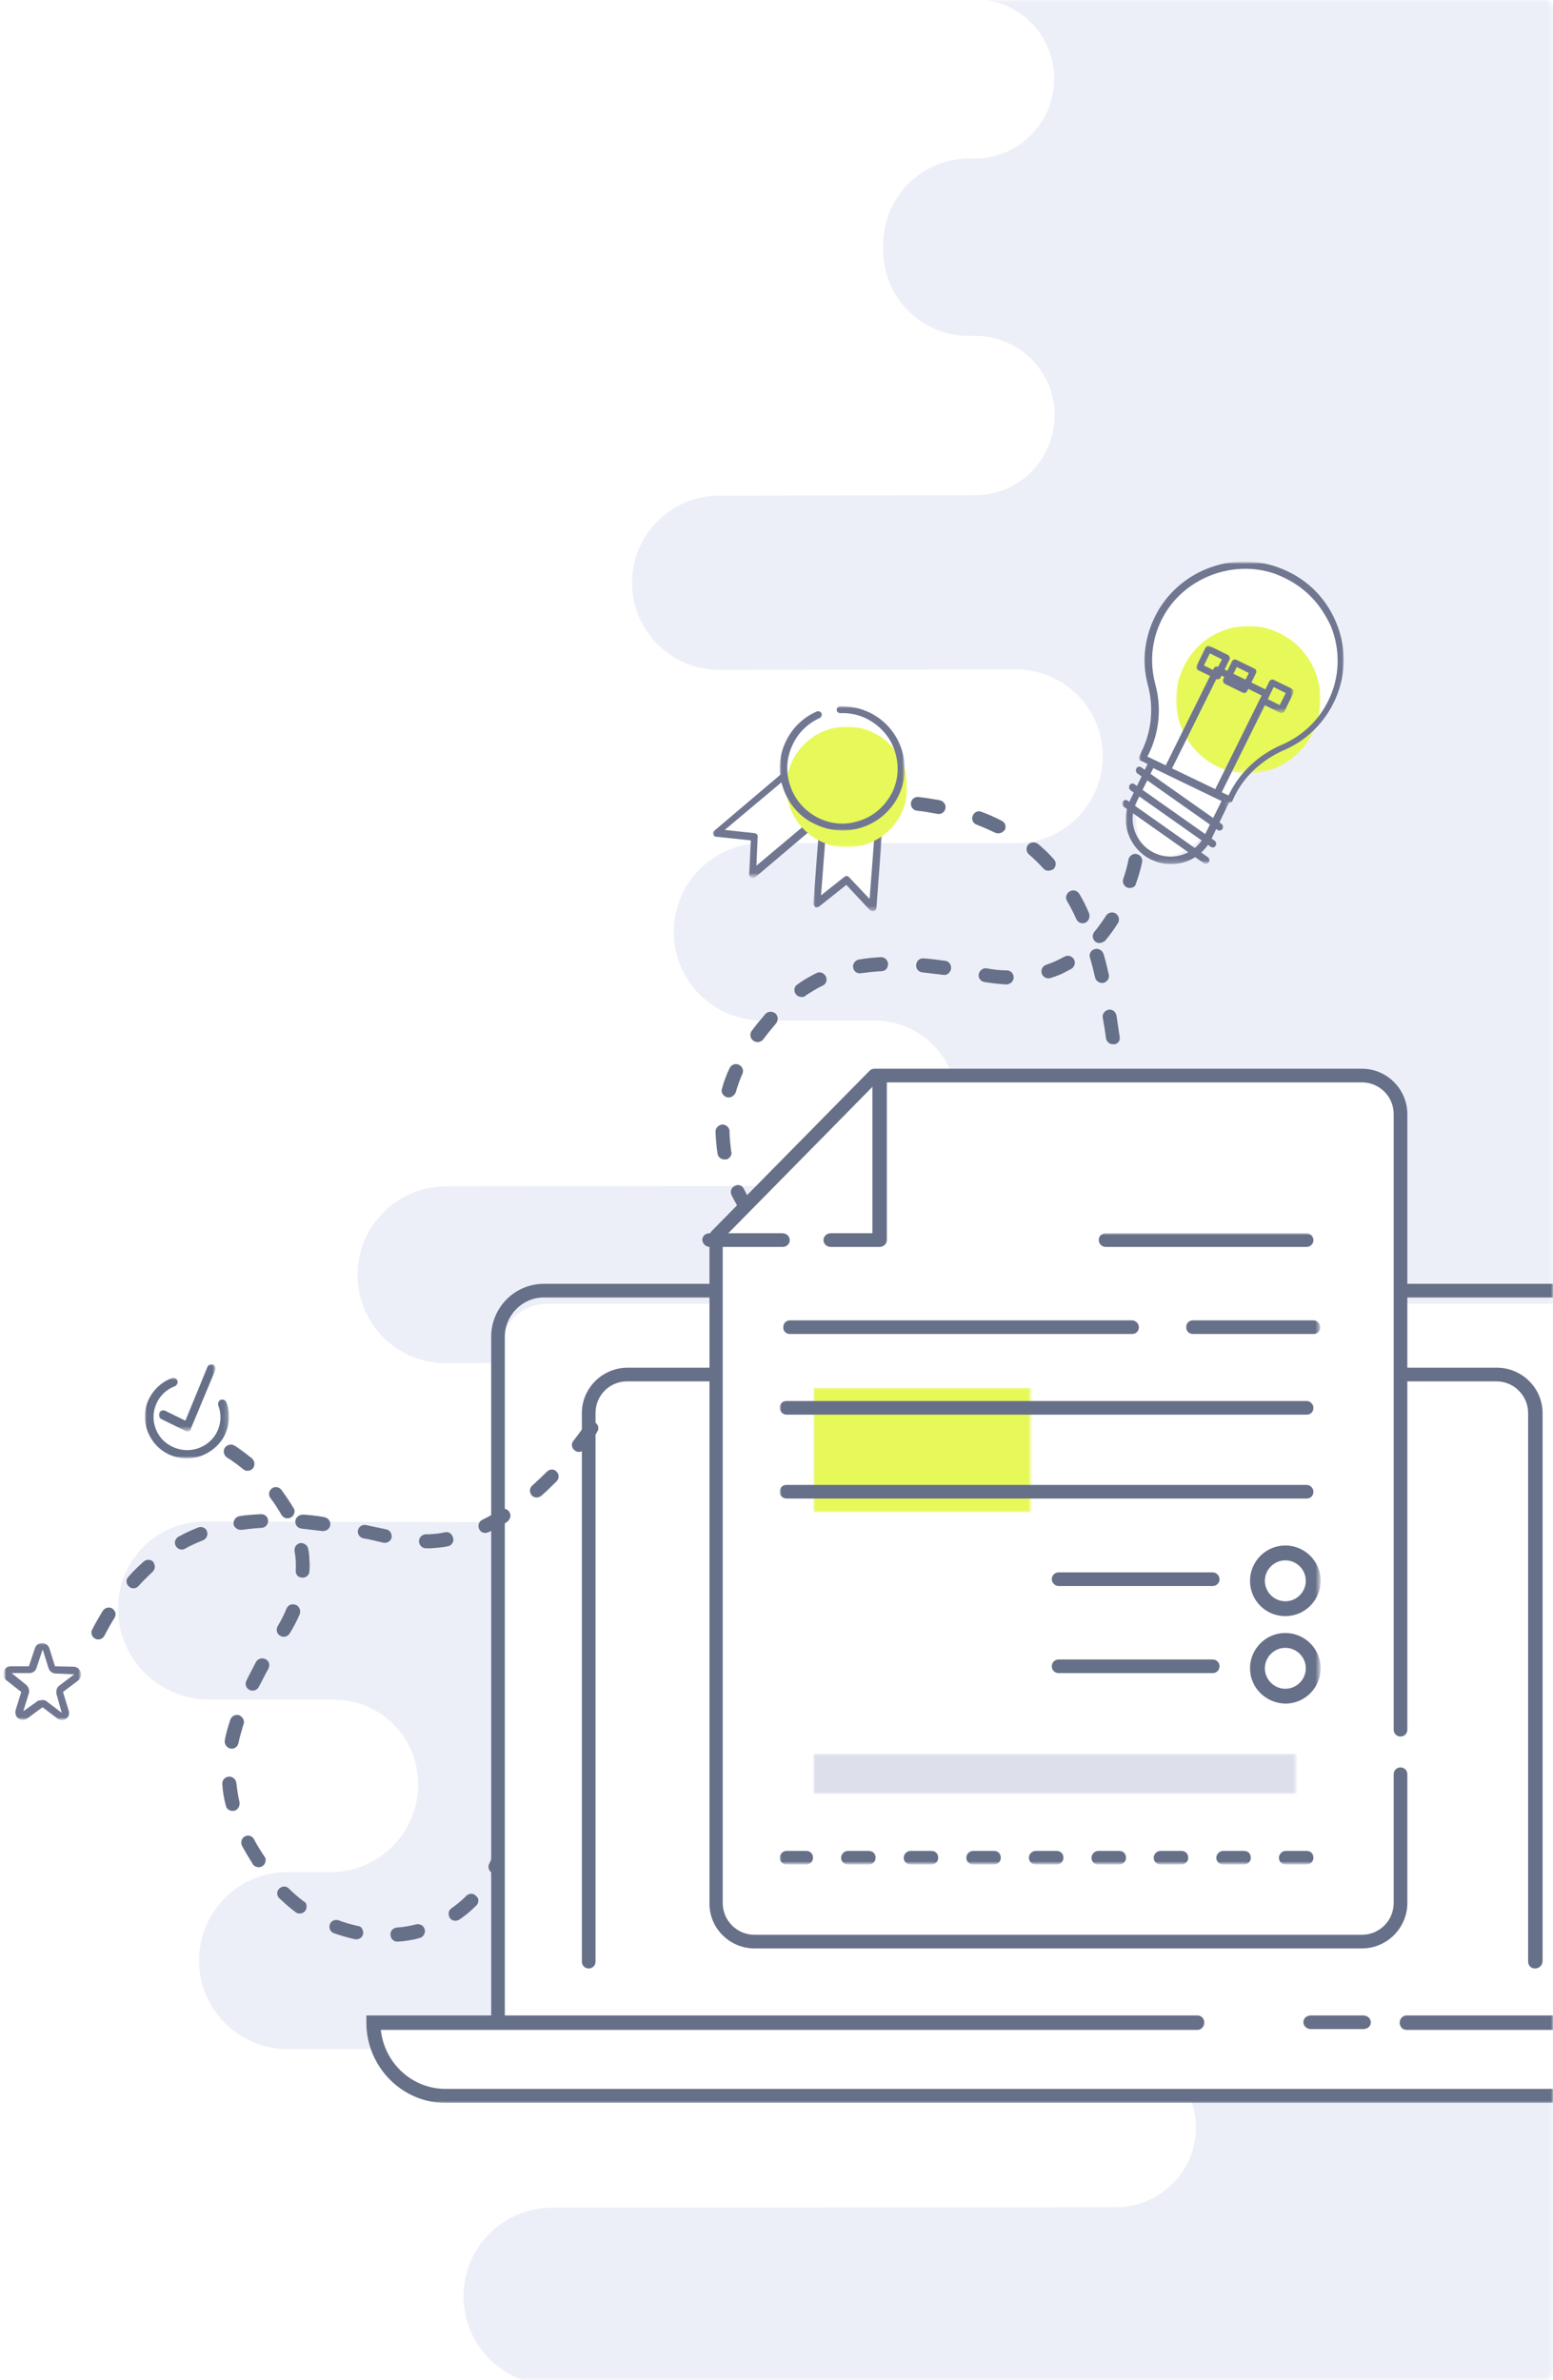 <?xml version="1.0" encoding="utf-8"?>
<!-- Generator: Adobe Illustrator 25.2.0, SVG Export Plug-In . SVG Version: 6.00 Build 0)  -->
<svg version="1.1" id="Layer_1" xmlns="http://www.w3.org/2000/svg" xmlns:xlink="http://www.w3.org/1999/xlink" x="0px" y="0px"
	 viewBox="0 0 387 593" style="enable-background:new 0 0 387 593;" xml:space="preserve">
<style type="text/css">
	.st0{filter:url(#Adobe_OpacityMaskFilter);}
	.st1{fill-rule:evenodd;clip-rule:evenodd;fill:#FFFFFF;}
	.st2{mask:url(#_x31_-enter-b_1_);fill-rule:evenodd;clip-rule:evenodd;fill:#EDEFF8;}
	.st3{filter:url(#Adobe_OpacityMaskFilter_1_);}
	.st4{mask:url(#_x31_-enter-d_1_);}
	.st5{fill-rule:evenodd;clip-rule:evenodd;fill:#677089;}
	.st6{filter:url(#Adobe_OpacityMaskFilter_2_);}
	.st7{mask:url(#_x31_-enter-f_1_);fill-rule:evenodd;clip-rule:evenodd;fill:#DDDFEB;}
	.st8{filter:url(#Adobe_OpacityMaskFilter_3_);}
	.st9{mask:url(#_x31_-enter-f_2_);fill-rule:evenodd;clip-rule:evenodd;fill:#E7F859;}
	.st10{filter:url(#Adobe_OpacityMaskFilter_4_);}
	.st11{mask:url(#_x31_-enter-f_3_);fill-rule:evenodd;clip-rule:evenodd;fill:#677089;}
	.st12{filter:url(#Adobe_OpacityMaskFilter_5_);}
	.st13{mask:url(#_x31_-enter-f_4_);fill-rule:evenodd;clip-rule:evenodd;fill:#FFFFFF;}
	.st14{filter:url(#Adobe_OpacityMaskFilter_6_);}
	.st15{mask:url(#_x31_-enter-f_5_);fill-rule:evenodd;clip-rule:evenodd;fill:#677089;}
	.st16{filter:url(#Adobe_OpacityMaskFilter_7_);}
	.st17{mask:url(#_x31_-enter-f_6_);fill-rule:evenodd;clip-rule:evenodd;fill:#677089;}
	.st18{filter:url(#Adobe_OpacityMaskFilter_8_);}
	.st19{mask:url(#_x31_-enter-f_7_);fill-rule:evenodd;clip-rule:evenodd;fill:#717791;}
	.st20{filter:url(#Adobe_OpacityMaskFilter_9_);}
	.st21{mask:url(#_x31_-enter-f_8_);fill-rule:evenodd;clip-rule:evenodd;fill:#FFFFFF;}
	.st22{filter:url(#Adobe_OpacityMaskFilter_10_);}
	.st23{mask:url(#_x31_-enter-f_9_);fill-rule:evenodd;clip-rule:evenodd;fill:#FFFFFF;}
	.st24{filter:url(#Adobe_OpacityMaskFilter_11_);}
	.st25{mask:url(#_x31_-enter-f_10_);fill-rule:evenodd;clip-rule:evenodd;fill:#717791;}
	.st26{filter:url(#Adobe_OpacityMaskFilter_12_);}
	.st27{mask:url(#_x31_-enter-f_11_);fill-rule:evenodd;clip-rule:evenodd;fill:#717791;}
	.st28{filter:url(#Adobe_OpacityMaskFilter_13_);}
	.st29{mask:url(#_x31_-enter-f_12_);fill-rule:evenodd;clip-rule:evenodd;fill:#FFFFFF;}
	.st30{filter:url(#Adobe_OpacityMaskFilter_14_);}
	.st31{mask:url(#_x31_-enter-f_13_);fill-rule:evenodd;clip-rule:evenodd;fill:#E7F859;}
	.st32{filter:url(#Adobe_OpacityMaskFilter_15_);}
	.st33{mask:url(#_x31_-enter-f_14_);fill-rule:evenodd;clip-rule:evenodd;fill:#717791;}
	.st34{filter:url(#Adobe_OpacityMaskFilter_16_);}
	.st35{mask:url(#_x31_-enter-f_15_);fill-rule:evenodd;clip-rule:evenodd;fill:#FFFFFF;}
	.st36{filter:url(#Adobe_OpacityMaskFilter_17_);}
	.st37{mask:url(#_x31_-enter-f_16_);fill-rule:evenodd;clip-rule:evenodd;fill:#E7F859;}
	.st38{filter:url(#Adobe_OpacityMaskFilter_18_);}
	.st39{mask:url(#_x31_-enter-f_17_);fill-rule:evenodd;clip-rule:evenodd;fill:#717791;}
	.st40{filter:url(#Adobe_OpacityMaskFilter_19_);}
	.st41{mask:url(#_x31_-enter-f_18_);fill-rule:evenodd;clip-rule:evenodd;fill:#FFFFFF;}
	.st42{filter:url(#Adobe_OpacityMaskFilter_20_);}
	.st43{mask:url(#_x31_-enter-f_19_);fill-rule:evenodd;clip-rule:evenodd;fill:#717791;}
	.st44{filter:url(#Adobe_OpacityMaskFilter_21_);}
	.st45{mask:url(#_x31_-enter-f_20_);fill-rule:evenodd;clip-rule:evenodd;fill:#717791;}
	.st46{filter:url(#Adobe_OpacityMaskFilter_22_);}
	.st47{mask:url(#_x31_-enter-f_21_);fill-rule:evenodd;clip-rule:evenodd;fill:#717791;}
</style>
<g transform="translate(-329)">
	<defs>
		<filter id="Adobe_OpacityMaskFilter" filterUnits="userSpaceOnUse" x="358.2" y="-129" width="979.1" height="766.7">
			<feColorMatrix  type="matrix" values="1 0 0 0 0  0 1 0 0 0  0 0 1 0 0  0 0 0 1 0"/>
		</filter>
	</defs>
	<mask maskUnits="userSpaceOnUse" x="358.2" y="-129" width="979.1" height="766.7" id="_x31_-enter-b_1_">
		<g class="st0">
			<path id="_x31_-enter-a_1_" class="st1" d="M2,0h712c1.1,0,2,0.9,2,2v589c0,1.1-0.9,2-2,2H2c-1.1,0-2-0.9-2-2V2C0,0.9,0.9,0,2,0z
				"/>
		</g>
	</mask>
	<path class="st2" d="M468.2-106.9c0,12.2,9.9,22.1,22.1,22.1l31.3,0.1c11.4,0,20.6,9.3,20.6,20.6c0,11.4-9.2,20.6-20.6,20.6
		c0,0,0,0,0,0l-40.5,0c-12,0-21.7,9.7-21.7,21.7c0,0,0,0,0,0c0,12,9.7,21.7,21.7,21.7c0,0,0,0,0,0l90.8-0.1c11,0,19.8,8.9,19.8,19.8
		c0,0,0,0,0,0c0,11-8.9,19.9-19.8,19.9l-1.5,0c-11.8,0.1-21.3,9.6-21.3,21.4v1.5c0,11.7,9.5,21.3,21.3,21.3c0,0,0.1,0,0.1,0l1.5,0
		c10.9,0,19.8,8.8,19.8,19.7c0,0,0,0.1,0,0.1c0,11-8.9,19.9-19.8,19.9l-63.8,0.1c-12,0-21.7,9.7-21.7,21.7c0,12,9.7,21.7,21.7,21.7
		c0,0,0,0,0,0l73.9-0.1c12,0,21.7,9.7,21.7,21.6c0,0,0,0,0,0c0,12-9.7,21.7-21.7,21.7l-63.1,0c-12.2,0-22.1,9.9-22.1,22.1
		c0,12.2,9.9,22.1,22.1,22.1h27.9c11.4,0,20.6,9.2,20.6,20.6c0,11.4-9.2,20.6-20.6,20.6l-106.7,0.1c-12.2,0-22.1,9.9-22.1,22.1
		c0,12.1,9.8,22,22,22c0,0,0.1,0,0.1,0l19.4-0.1c10.7-0.1,19.4,8.5,19.4,19.2c0,0.2,0,0.4,0,0.6c-0.3,11.1-9.4,20-20.5,19.9
		l-78.4-0.2c-12,0-21.7,9.6-21.7,21.6c0,0.2,0,0.4,0,0.6c0.3,12.4,10.4,22.2,22.8,22.2h31c11.6,0,21,9.4,21,21c0,0.2,0,0.4,0,0.6
		c-0.3,12-10.1,21.5-22.1,21.4l-10.4,0c-12.1-0.1-22,9.7-22.1,21.9c0,0,0,0.1,0,0.1c0,12.2,9.9,22.1,22.1,22.1c0,0,0,0,0,0
		l206.5-0.3c10.9,0,19.8,8.8,19.8,19.8c0,0,0,0,0,0c0,11-8.9,19.8-19.8,19.9l-140.6,0.1c-12.2,0-22.1,9.9-22.1,22.1
		c0,12.2,9.9,22.1,22.1,22.1h127.3c12,0,21.7,9.7,21.7,21.7c0,12,9.7,21.7,21.7,21.7h569.3c12.2,0,22.1-9.9,22.1-22.1
		s-9.9-22.1-22.1-22.1h-128.8c-11.2,0-20.2-9.1-20.2-20.2c0-11.2,9.1-20.2,20.2-20.2h48.9c12,0,21.7-9.7,21.7-21.7
		c0-12-9.7-21.7-21.7-21.7h-47.4c-12,0-21.7-9.7-21.7-21.7s9.7-21.7,21.7-21.7h89.8c12.2,0,22.1-9.9,22.1-22.1
		c0-12.2-9.9-22.1-22.1-22.1h-32.4c-11,0-19.8-8.9-19.8-19.8c0-11,8.9-19.8,19.8-19.8h77c12,0,21.7-9.7,21.7-21.7
		s-9.7-21.7-21.7-21.7h-101.8c-11.8,0-21.3-9.6-21.3-21.3c0-11.8,9.6-21.3,21.3-21.3h60.1c12.2,0,22.1-9.9,22.1-22.1
		c0-12.2-9.9-22.1-22.1-22.1h-41c-11.6,0-21-9.4-21-21s9.4-21,21-21h105.5c12.2,0,22.1-9.9,22.1-22.1s-9.9-22.1-22.1-22.1h-58.6
		c-11.4,0-20.6-9.2-20.6-20.6c0-11.4,9.2-20.6,20.6-20.6h103.7c12.2,0,22.1-9.9,22.1-22.1s-9.9-22.1-22.1-22.1h-146.1
		c-11.2,0-20.2-9.1-20.2-20.2s9.1-20.2,20.2-20.2h179.8c12.2,0,22.1-9.9,22.1-22.1S1327.4-4,1315.2-4h-154.3
		c-10.8,0-19.5-8.7-19.5-19.5s8.7-19.5,19.5-19.5h31.2c12.2,0,22.1-9.9,22.1-22.1s-9.9-22.1-22.1-22.1h-89c-11.6,0-21-9.4-21-21
		s-9.4-21-21-21H490.3C478.1-129,468.2-119.1,468.2-106.9z"/>
	<defs>
		<filter id="Adobe_OpacityMaskFilter_1_" filterUnits="userSpaceOnUse" x="330" y="140" width="436" height="384">
			<feColorMatrix  type="matrix" values="1 0 0 0 0  0 1 0 0 0  0 0 1 0 0  0 0 0 1 0"/>
		</filter>
	</defs>
	<mask maskUnits="userSpaceOnUse" x="330" y="140" width="436" height="384" id="_x31_-enter-d_1_">
		<g class="st3">
			<rect id="_x31_-enter-c_1_" x="316" y="2" class="st1" width="400" height="592"/>
		</g>
	</mask>
	<g class="st4">
		<g transform="translate(330 140)">
			<path class="st1" d="M403.4,364.5V196.3c0-6.3-5.1-11.4-11.4-11.4H135.2c-6.3,0-11.4,5.1-11.4,11.4v168.2H92.9
				c0,9.9,8,17.9,17.9,17.9h305.7c9.9,0,17.9-8,17.9-17.9H403.4z"/>
			<path class="st5" d="M416.3,384H110c-10.8,0-19.7-9-19.7-20v-1.8h207.1c1,0,1.7,0.8,1.7,1.8c0,1-0.8,1.8-1.7,1.8H93.9
				c0.9,8.3,7.8,14.7,16.1,14.7h306.3c8.3,0,15.2-6.5,16.1-14.7h-82.9c-1,0-1.7-0.8-1.7-1.8c0-1,0.8-1.8,1.7-1.8H436v1.8
				C436,375,427.2,384,416.3,384"/>
			<path class="st5" d="M338.7,365.6h-13c-1,0-1.9-0.7-1.9-1.7s0.8-1.7,1.9-1.7h13c1,0,1.9,0.7,1.9,1.7S339.8,365.6,338.7,365.6"/>
			<path class="st5" d="M402.5,364.8c-1,0-1.7-0.8-1.7-1.7V193.1c0-5.4-4.3-9.8-9.7-9.8H134.5c-5.3,0-9.7,4.4-9.7,9.8V363
				c0,1-0.8,1.7-1.7,1.7c-0.9,0-1.7-0.8-1.7-1.7V193.1c0-7.3,5.9-13.2,13.1-13.2h256.6c7.2,0,13.1,5.9,13.1,13.2V363
				C404.2,364,403.4,364.8,402.5,364.8"/>
			<path class="st5" d="M381.5,350.5c-1,0-1.7-0.8-1.7-1.7V212.1c0-4.3-3.5-7.9-7.9-7.9H155.3c-4.4,0-7.9,3.5-7.9,7.9v136.7
				c0,1-0.8,1.7-1.7,1.7c-1,0-1.7-0.8-1.7-1.7V212.1c0-6.2,5.1-11.3,11.4-11.3h216.6c6.3,0,11.4,5.1,11.4,11.3v136.7
				C383.3,349.8,382.5,350.5,381.5,350.5 M58.7,309.4c0,0.8-0.5,1.6-1.3,1.8c-0.9,0.2-1.9-0.3-2.1-1.2c-0.5-1.8-0.8-3.6-0.9-5.4
				c-0.1-1,0.6-1.8,1.6-1.9c0.9-0.1,1.8,0.6,1.9,1.6c0.2,1.6,0.4,3.2,0.8,4.8C58.7,309.2,58.7,309.3,58.7,309.4 M59.8,289
				c0,0.2,0,0.4-0.1,0.6c-0.5,1.7-1,3.3-1.3,4.8c-0.2,0.9-1.1,1.5-2,1.3c-0.9-0.2-1.5-1.1-1.4-2c0.3-1.7,0.8-3.4,1.4-5.2
				c0.3-0.9,1.3-1.4,2.2-1.1C59.3,287.7,59.7,288.3,59.8,289 M65.2,323.4c0,0.6-0.2,1.2-0.8,1.6c-0.8,0.5-1.9,0.3-2.4-0.5
				c-1-1.6-1.9-3.1-2.7-4.6c-0.4-0.8-0.1-1.9,0.7-2.3c0.8-0.5,1.9-0.1,2.3,0.7c0.7,1.4,1.6,2.8,2.6,4.3
				C65.1,322.8,65.2,323.1,65.2,323.4 M62.4,224.7c0,0.4-0.1,0.9-0.4,1.2c-0.6,0.7-1.7,0.8-2.4,0.2c-2.3-1.9-4-2.9-4-2.9
				c-0.8-0.5-1.1-1.6-0.6-2.4c0.5-0.8,1.6-1.1,2.4-0.6c0.1,0,1.9,1.2,4.4,3.2C62.2,223.8,62.4,224.3,62.4,224.7 M66.1,274.9
				c0,0.3-0.1,0.6-0.2,0.9c-0.9,1.5-1.6,3.1-2.4,4.5c-0.4,0.9-1.5,1.2-2.3,0.8c-0.9-0.4-1.2-1.5-0.8-2.3c0.7-1.5,1.6-3.1,2.4-4.7
				c0.5-0.8,1.5-1.1,2.3-0.7C65.8,273.7,66.1,274.3,66.1,274.9 M75.4,335c0,0.4-0.1,0.8-0.3,1.1c-0.6,0.8-1.7,0.9-2.4,0.4
				c-1.5-1.1-2.8-2.3-4.1-3.5c-0.7-0.7-0.7-1.8,0-2.4c0.7-0.7,1.8-0.7,2.4,0c1.2,1.2,2.4,2.2,3.7,3.2C75.2,334,75.4,334.5,75.4,335
				 M73.8,261.4c0,0.3,0,0.5-0.1,0.8c-0.7,1.6-1.5,3.2-2.5,4.8c-0.5,0.8-1.5,1.1-2.4,0.6c-0.8-0.5-1.1-1.5-0.6-2.4
				c0.9-1.5,1.6-2.9,2.2-4.4c0.4-0.9,1.4-1.3,2.3-0.9C73.3,260.1,73.7,260.7,73.8,261.4 M72.4,236.5c0,0.6-0.3,1.3-0.9,1.6
				c-0.8,0.5-1.9,0.2-2.4-0.7c-0.8-1.4-1.7-2.8-2.7-4.1c-0.6-0.8-0.4-1.8,0.3-2.4c0.8-0.6,1.8-0.4,2.4,0.3c1.1,1.5,2.1,3,3,4.5
				C72.3,236,72.4,236.2,72.4,236.5 M76.1,248.7c0.1,0.9,0.1,1.9,0,2.8c0,1-0.9,1.7-1.8,1.6c-1,0-1.7-0.8-1.6-1.8
				c0.1-1.6,0-3.2-0.3-4.8c-0.1-1,0.5-1.8,1.4-2c0.9-0.1,1.8,0.5,2,1.4C76,246.9,76.1,247.8,76.1,248.7 M89.5,341.4
				c0,0.2,0,0.3,0,0.5c-0.2,0.9-1.1,1.5-2.1,1.3c-1.8-0.4-3.5-0.9-5.2-1.5c-0.9-0.3-1.3-1.3-1-2.2c0.3-0.9,1.3-1.3,2.2-1
				c1.5,0.6,3.1,1,4.7,1.4C88.9,339.9,89.4,340.6,89.5,341.4 M104.9,341.1c0,0.8-0.5,1.6-1.3,1.8c-1.7,0.5-3.6,0.8-5.4,0.9
				c-1,0.1-1.8-0.6-1.9-1.6c-0.1-1,0.6-1.8,1.6-1.9c1.6-0.1,3.3-0.4,4.8-0.8c0.9-0.2,1.9,0.3,2.1,1.2
				C104.9,340.9,104.9,341,104.9,341.1 M118.2,333.5c0,0.5-0.1,0.9-0.5,1.3c-1.3,1.3-2.7,2.5-4.2,3.5c-0.8,0.5-1.9,0.4-2.4-0.4
				c-0.5-0.8-0.4-1.9,0.4-2.4c1.3-0.9,2.6-2,3.7-3.1c0.7-0.7,1.8-0.7,2.4,0C118,332.7,118.2,333.1,118.2,333.5 M124.7,324
				c0,0.3,0,0.5-0.2,0.8c-0.2,0.4-0.4,0.8-0.5,1.1c-0.4,0.9-1.5,1.2-2.3,0.8c-0.9-0.4-1.2-1.5-0.8-2.3c0.2-0.3,0.3-0.7,0.5-1
				c0.4-0.9,1.4-1.3,2.3-0.9C124.3,322.8,124.7,323.4,124.7,324"/>
			<path class="st5" d="M27.8,262.2c0,0.3-0.1,0.7-0.3,1c-0.9,1.4-1.7,2.9-2.5,4.4c-0.4,0.8-1.5,1.2-2.3,0.7
				c-0.8-0.4-1.2-1.5-0.7-2.3c0.8-1.6,1.7-3.1,2.6-4.6c0.5-0.8,1.6-1.1,2.4-0.6C27.5,261.2,27.8,261.7,27.8,262.2L27.8,262.2z
				 M37.6,250.3c0,0.5-0.2,1-0.6,1.4c-1.2,1.1-2.4,2.3-3.5,3.5c-0.6,0.7-1.7,0.8-2.4,0.1c-0.7-0.6-0.8-1.7-0.1-2.4
				c1.2-1.4,2.5-2.6,3.8-3.8c0.7-0.6,1.8-0.6,2.4,0.1C37.4,249.5,37.5,249.9,37.6,250.3L37.6,250.3z M50.7,242.1
				c0,0.7-0.4,1.4-1.1,1.7c-1.5,0.6-3.1,1.3-4.5,2.1c-0.8,0.5-1.9,0.1-2.3-0.7c-0.5-0.8-0.1-1.9,0.7-2.3c1.6-0.9,3.2-1.6,4.9-2.3
				c0.9-0.3,1.9,0.1,2.2,1C50.6,241.7,50.6,241.9,50.7,242.1L50.7,242.1z M65.8,238.9c0.1,0.9-0.7,1.8-1.6,1.8
				c-1.7,0.1-3.4,0.3-5,0.5c-0.9,0.1-1.8-0.5-2-1.4c-0.1-0.9,0.5-1.8,1.4-2c1.7-0.3,3.5-0.4,5.3-0.5
				C64.9,237.2,65.8,237.9,65.8,238.9z M81.3,239.7c0,0.1,0,0.2,0,0.3c-0.1,0.9-1,1.6-2,1.5c-1.7-0.2-3.4-0.4-5.1-0.6
				c-1-0.1-1.7-0.9-1.6-1.9c0.1-0.9,0.9-1.6,1.9-1.6c1.7,0.1,3.4,0.3,5.2,0.6C80.7,238.2,81.3,238.9,81.3,239.7L81.3,239.7z
				 M96.6,242.6c0,0.2,0,0.3,0,0.5c-0.2,0.9-1.1,1.5-2.1,1.3c-1.7-0.4-3.3-0.8-5-1.1c-0.9-0.2-1.5-1.1-1.3-2c0.2-0.9,1.1-1.5,2-1.3
				c1.7,0.4,3.4,0.7,5.1,1.1C96,241.2,96.5,241.9,96.6,242.6L96.6,242.6z M112,243.5c0,0.9-0.5,1.6-1.4,1.8
				c-1.4,0.3-2.9,0.4-4.3,0.5c-0.4,0-0.8,0-1.1,0c-1,0-1.7-0.7-1.8-1.7c0-1,0.7-1.7,1.7-1.8c0.3,0,0.7,0,1,0
				c1.3-0.1,2.6-0.2,3.8-0.5c0.9-0.2,1.8,0.4,2,1.4C111.9,243.4,112,243.5,112,243.5L112,243.5z M126.2,237.6c0,0.6-0.3,1.2-0.8,1.6
				c-1.5,1-3.1,1.9-4.7,2.6c-0.9,0.4-1.9,0.1-2.3-0.8c-0.4-0.8-0.1-1.9,0.8-2.3c1.4-0.7,2.9-1.5,4.3-2.5c0.8-0.5,1.9-0.3,2.4,0.5
				C126.1,237.1,126.2,237.3,126.2,237.6L126.2,237.6z M138.2,227.8c0,0.5-0.1,0.9-0.5,1.3c-1.3,1.3-2.5,2.5-3.8,3.6
				c-0.7,0.6-1.8,0.6-2.4-0.1c-0.6-0.7-0.6-1.8,0.1-2.4c1.2-1.1,2.5-2.3,3.7-3.5c0.7-0.7,1.8-0.7,2.4,0
				C138,227,138.2,227.4,138.2,227.8L138.2,227.8z M148.1,215.8c0,0.4-0.1,0.7-0.3,1c0,0.1-1.1,1.8-3.2,4.3
				c-0.6,0.8-1.7,0.9-2.4,0.3c-0.8-0.6-0.9-1.7-0.3-2.4c1.9-2.4,3-4.1,3-4.1c0.5-0.8,1.6-1,2.4-0.5
				C147.8,214.8,148.1,215.3,148.1,215.8L148.1,215.8z M199.5,108.3c-0.7,0.3-1.7,0.1-2.2-0.6c-0.6-0.8-0.4-1.9,0.4-2.4
				c1.5-1.1,3.1-2,4.7-2.8c0.9-0.5,1.9-0.1,2.4,0.8c0.4,0.9,0.1,1.9-0.8,2.3c-1.5,0.7-2.9,1.6-4.3,2.5
				C199.7,108.2,199.6,108.3,199.5,108.3 M219.2,101.9c-0.2,0.1-0.4,0.1-0.6,0.1c-1.8,0.1-3.5,0.3-5,0.5c-1,0.2-1.9-0.5-2-1.4
				c-0.2-0.9,0.5-1.8,1.4-2c1.7-0.3,3.5-0.5,5.4-0.6c1-0.1,1.8,0.7,1.9,1.6C220.3,101,219.9,101.7,219.2,101.9 M188.5,119.5
				c-0.6,0.3-1.2,0.2-1.8-0.2c-0.8-0.6-0.9-1.7-0.4-2.4c1.1-1.5,2.3-2.9,3.4-4.2c0.6-0.7,1.7-0.8,2.5-0.2c0.7,0.6,0.8,1.7,0.2,2.5
				c-1,1.2-2.1,2.5-3.2,4C189,119.2,188.8,119.4,188.5,119.5 M281.3,81.1c-0.4,0.2-0.8,0.2-1.3,0.1c-0.9-0.3-1.4-1.3-1.1-2.2
				c1-2.8,1.3-4.8,1.3-4.8c0.2-0.9,1.1-1.6,2-1.4c1,0.2,1.6,1.1,1.4,2c0,0.1-0.4,2.2-1.5,5.3C282,80.6,281.7,81,281.3,81.1
				 M235,102.8c-0.3,0.1-0.6,0.2-1,0.1c-1.8-0.2-3.5-0.4-5.1-0.6c-1-0.1-1.7-0.9-1.6-1.9c0.1-1,0.9-1.7,1.9-1.6
				c1.7,0.1,3.5,0.4,5.3,0.6c1,0.1,1.6,1,1.5,2C235.9,102,235.5,102.5,235,102.8 M181.3,133.3c-0.4,0.2-0.8,0.2-1.2,0.1
				c-0.9-0.3-1.5-1.2-1.2-2.1c0.5-1.8,1.1-3.5,1.9-5.1c0.4-0.9,1.4-1.3,2.3-0.9c0.9,0.4,1.3,1.4,0.9,2.3c-0.7,1.5-1.2,3.1-1.7,4.7
				C182.1,132.7,181.7,133.1,181.3,133.3 M250.6,105.1c-0.2,0.1-0.5,0.2-0.8,0.2c-1.8-0.1-3.6-0.3-5.5-0.6c-1-0.2-1.6-1.1-1.4-2
				c0.2-0.9,1.1-1.6,2-1.4c1.7,0.3,3.4,0.5,5,0.5c1,0,1.7,0.8,1.7,1.8C251.6,104.2,251.2,104.8,250.6,105.1 M273.7,94.8
				c-0.6,0.3-1.3,0.2-1.8-0.2c-0.7-0.6-0.8-1.7-0.2-2.4c1-1.2,2-2.6,2.9-4c0.5-0.8,1.6-1.1,2.4-0.6c0.8,0.5,1.1,1.6,0.6,2.4
				c-1,1.6-2.1,3.1-3.2,4.4C274.2,94.6,274,94.7,273.7,94.8 M263.5,102.7c-0.9,0.4-1.8,0.7-2.7,1c-0.9,0.3-1.9-0.2-2.2-1.1
				c-0.3-0.9,0.2-1.9,1.1-2.2c1.5-0.5,3.1-1.2,4.5-2c0.9-0.5,1.9-0.2,2.4,0.6c0.5,0.8,0.2,1.9-0.6,2.4
				C265.1,101.9,264.3,102.3,263.5,102.7 M180.3,148.8c-0.1,0.1-0.3,0.1-0.5,0.1c-1,0.1-1.9-0.5-2-1.5c-0.3-1.8-0.4-3.6-0.5-5.4
				c0-1,0.8-1.7,1.7-1.8c1,0,1.8,0.8,1.8,1.7c0,1.7,0.2,3.3,0.4,4.9C181.5,147.7,181,148.4,180.3,148.8 M186.2,163.1
				c-0.7,0.3-1.6,0.1-2.1-0.6c-1.1-1.5-2-3.1-2.8-4.7c-0.4-0.9-0.1-1.9,0.8-2.3c0.9-0.5,1.9-0.1,2.3,0.8c0.7,1.5,1.6,2.9,2.6,4.2
				c0.6,0.8,0.4,1.9-0.4,2.4C186.4,163,186.3,163.1,186.2,163.1 M198.3,172.9c-0.4,0.2-1,0.2-1.4,0c-1.7-0.7-3.3-1.6-4.9-2.7
				c-0.8-0.5-1-1.6-0.5-2.4c0.5-0.8,1.6-1,2.4-0.5c1.4,0.9,2.8,1.7,4.3,2.4c0.9,0.4,1.3,1.4,0.9,2.3
				C199,172.4,198.6,172.7,198.3,172.9 M209.6,175.5c-0.2,0.1-0.5,0.2-0.8,0.1c-0.4,0-0.9-0.1-1.3-0.1c-1-0.1-1.7-0.9-1.6-1.9
				c0.1-1,0.9-1.7,1.9-1.6c0.4,0,0.8,0.1,1.2,0.1c1,0.1,1.7,0.9,1.6,1.8C210.6,174.7,210.2,175.3,209.6,175.5 M233.6,62.7
				c-0.3,0.1-0.7,0.2-1,0.1c-1.6-0.3-3.3-0.6-5.1-0.8c-1-0.1-1.6-1-1.5-1.9c0.1-1,1-1.6,1.9-1.5c1.8,0.2,3.6,0.5,5.3,0.8
				c0.9,0.2,1.6,1.1,1.4,2C234.5,62,234.1,62.5,233.6,62.7 M248.5,67.5c-0.5,0.2-1,0.2-1.5,0c-1.5-0.7-3-1.4-4.6-2
				c-0.9-0.3-1.4-1.3-1-2.2c0.3-0.9,1.3-1.4,2.2-1c1.7,0.6,3.4,1.4,5,2.2c0.9,0.4,1.2,1.5,0.8,2.3C249.1,67.1,248.8,67.4,248.5,67.5
				 M261,76.8c-0.7,0.3-1.5,0.2-2-0.4c-1.1-1.2-2.3-2.4-3.6-3.5c-0.7-0.6-0.8-1.7-0.2-2.4c0.6-0.7,1.7-0.8,2.5-0.2
				c1.4,1.2,2.7,2.4,3.9,3.8c0.7,0.7,0.6,1.8-0.1,2.5C261.3,76.7,261.1,76.8,261,76.8 M269.5,89.9c-0.9,0.4-1.9,0-2.3-0.9
				c-0.7-1.6-1.5-3.1-2.3-4.5c-0.5-0.8-0.2-1.9,0.7-2.4c0.8-0.5,1.9-0.2,2.4,0.7c0.9,1.5,1.7,3.1,2.4,4.8
				C270.7,88.5,270.3,89.5,269.5,89.9 M274.3,104.8c-0.1,0-0.2,0.1-0.3,0.1c-0.9,0.2-1.9-0.4-2.1-1.3c-0.4-1.7-0.8-3.4-1.3-5
				c-0.3-0.9,0.3-1.9,1.2-2.1c0.9-0.3,1.9,0.3,2.2,1.2c0.5,1.6,0.9,3.4,1.3,5.1C275.5,103.6,275.1,104.4,274.3,104.8 M277.1,120.1
				c-0.1,0.1-0.3,0.1-0.5,0.1c-1,0.1-1.8-0.5-2-1.5c-0.2-1.7-0.5-3.4-0.8-5.1c-0.2-0.9,0.5-1.8,1.4-2c1-0.2,1.8,0.5,2,1.4
				c0.3,1.7,0.5,3.5,0.8,5.2C278.2,119.1,277.8,119.8,277.1,120.1 M281.8,134.9c-0.8,0.4-1.7,0.1-2.2-0.7c-0.8-1.2-1.5-2.5-2.1-3.8
				c-0.2-0.3-0.3-0.7-0.5-1.1c-0.4-0.9,0.1-1.9,1-2.3c0.9-0.4,1.9,0.1,2.3,1c0.1,0.3,0.3,0.6,0.4,0.9c0.5,1.2,1.1,2.3,1.8,3.4
				c0.5,0.8,0.3,1.9-0.6,2.4C281.9,134.8,281.9,134.9,281.8,134.9 M292.6,146.1c-0.6,0.3-1.2,0.2-1.8-0.2c-1.5-1.1-2.9-2.2-4.2-3.4
				c-0.7-0.6-0.8-1.7-0.1-2.5c0.6-0.7,1.8-0.8,2.5-0.1c1.2,1.1,2.5,2.2,3.9,3.2c0.8,0.6,0.9,1.7,0.4,2.4
				C293.1,145.8,292.8,146,292.6,146.1 M306.2,153.8c-0.4,0.2-0.9,0.2-1.4,0c-1.7-0.7-3.3-1.5-4.8-2.3c-0.9-0.4-1.2-1.5-0.8-2.3
				c0.4-0.9,1.5-1.2,2.4-0.8c1.5,0.8,3,1.5,4.6,2.2c0.9,0.4,1.3,1.4,0.9,2.3C306.9,153.4,306.6,153.7,306.2,153.8 M321.2,158.8
				c-0.3,0.1-0.7,0.2-1.1,0.1c-0.1,0-2.1-0.4-5.2-1.4c-0.9-0.3-1.4-1.2-1.2-2.2c0.3-0.9,1.3-1.4,2.2-1.2c3,0.9,4.9,1.3,4.9,1.3
				c0.9,0.2,1.5,1.1,1.3,2.1C322,158.1,321.6,158.6,321.2,158.8"/>
			<path class="st1" d="M217.2,128.8h121.3c5.3,0,9.6,4.3,9.6,9.6v195.9c0,5.3-4.3,9.6-9.6,9.6H186.2c-5.3,0-9.6-4.3-9.6-9.6V168.7
				L217.2,128.8z"/>
			<path class="st5" d="M187,345.5h151.4c6.2,0,11.3-5.1,11.3-11.3v-32.1c0-1-0.8-1.7-1.7-1.7c-1,0-1.7,0.8-1.7,1.7v32.1
				c0,4.3-3.5,7.9-7.9,7.9H187c-4.3,0-7.9-3.5-7.9-7.9V168.7l38.4-39h120.9c4.3,0,7.9,3.5,7.9,7.9V291c0,1,0.8,1.7,1.7,1.7
				c1,0,1.7-0.8,1.7-1.7V137.6c0-6.2-5.1-11.3-11.3-11.3H216.9c-0.5,0-0.9,0.2-1.2,0.5l-39.4,40c-0.3,0.3-0.5,0.8-0.5,1.2v166.2
				C175.7,340.4,180.8,345.5,187,345.5"/>
			<path class="st5" d="M175.8,170.7H194c1,0,1.8-0.7,1.8-1.7c0-0.9-0.8-1.7-1.8-1.7h-18.2c-1,0-1.8,0.7-1.8,1.7
				C174.1,169.9,174.9,170.7,175.8,170.7 M206,170.7h12.2c1,0,1.8-0.8,1.8-1.7v-40c0-1-0.8-1.7-1.8-1.7s-1.8,0.8-1.8,1.7v38.3H206
				c-1,0-1.8,0.8-1.8,1.7S205,170.7,206,170.7"/>
			<defs>
				<filter id="Adobe_OpacityMaskFilter_2_" filterUnits="userSpaceOnUse" x="201.7" y="297" width="120.5" height="10">
					<feColorMatrix  type="matrix" values="1 0 0 0 0  0 1 0 0 0  0 0 1 0 0  0 0 0 1 0"/>
				</filter>
			</defs>
			<mask maskUnits="userSpaceOnUse" x="201.7" y="297" width="120.5" height="10" id="_x31_-enter-f_1_">
				<g class="st6">
					<polygon id="_x31_-enter-e_1_" class="st1" points="0,384 436,384 436,0 0,0 					"/>
				</g>
			</mask>
			<polygon class="st7" points="201.7,307 322.2,307 322.2,297 201.7,297 			"/>
			<defs>
				<filter id="Adobe_OpacityMaskFilter_3_" filterUnits="userSpaceOnUse" x="201.7" y="205.8" width="54.4" height="31">
					<feColorMatrix  type="matrix" values="1 0 0 0 0  0 1 0 0 0  0 0 1 0 0  0 0 0 1 0"/>
				</filter>
			</defs>
			<mask maskUnits="userSpaceOnUse" x="201.7" y="205.8" width="54.4" height="31" id="_x31_-enter-f_2_">
				<g class="st8">
					<polygon id="_x31_-enter-e_2_" class="st1" points="0,384 436,384 436,0 0,0 					"/>
				</g>
			</mask>
			<polygon class="st9" points="201.7,236.8 256.1,236.8 256.1,205.8 201.7,205.8 			"/>
			<defs>
				<filter id="Adobe_OpacityMaskFilter_4_" filterUnits="userSpaceOnUse" x="193.3" y="167.3" width="134.7" height="157.3">
					<feColorMatrix  type="matrix" values="1 0 0 0 0  0 1 0 0 0  0 0 1 0 0  0 0 0 1 0"/>
				</filter>
			</defs>
			<mask maskUnits="userSpaceOnUse" x="193.3" y="167.3" width="134.7" height="157.3" id="_x31_-enter-f_3_">
				<g class="st10">
					<polygon id="_x31_-enter-e_3_" class="st1" points="0,384 436,384 436,0 0,0 					"/>
				</g>
			</mask>
			<path class="st11" d="M274.5,170.7h50.1c0.9,0,1.7-0.7,1.7-1.7c0-0.9-0.8-1.7-1.7-1.7h-50.1c-0.9,0-1.7,0.7-1.7,1.7
				C272.8,169.9,273.6,170.7,274.5,170.7 M195.9,192.4h85.2c1,0,1.7-0.7,1.7-1.7c0-0.9-0.8-1.7-1.7-1.7h-85.2c-1,0-1.7,0.7-1.7,1.7
				C194.1,191.7,194.9,192.4,195.9,192.4 M296.3,192.4h30c1,0,1.7-0.7,1.7-1.7c0-0.9-0.8-1.7-1.7-1.7h-30c-1,0-1.7,0.7-1.7,1.7
				C294.6,191.7,295.3,192.4,296.3,192.4 M195,212.5h129.6c1,0,1.7-0.7,1.7-1.7c0-0.9-0.8-1.7-1.7-1.7H195c-1,0-1.7,0.7-1.7,1.7
				C193.3,211.7,194.1,212.5,195,212.5 M195,233.4h129.6c1,0,1.7-0.7,1.7-1.7c0-0.9-0.8-1.7-1.7-1.7H195c-1,0-1.7,0.7-1.7,1.7
				C193.3,232.7,194.1,233.4,195,233.4 M262.8,255.2h38.4c0.9,0,1.7-0.7,1.7-1.7c0-0.9-0.8-1.7-1.7-1.7h-38.4
				c-0.9,0-1.7,0.7-1.7,1.7C261.1,254.4,261.9,255.2,262.8,255.2 M262.8,276.9h38.4c0.9,0,1.7-0.7,1.7-1.7s-0.8-1.7-1.7-1.7h-38.4
				c-0.9,0-1.7,0.7-1.7,1.7S261.9,276.9,262.8,276.9 M314.2,253.9c0,2.8,2.3,5.1,5.1,5.1c2.8,0,5.1-2.3,5.1-5.1
				c0-2.8-2.3-5.1-5.1-5.1C316.5,248.8,314.2,251.1,314.2,253.9 M310.5,253.9c0-4.8,3.9-8.8,8.8-8.8c4.8,0,8.8,3.9,8.8,8.8
				c0,4.8-3.9,8.8-8.8,8.8C314.4,262.7,310.5,258.8,310.5,253.9 M314.2,275.7c0,2.8,2.3,5.1,5.1,5.1c2.8,0,5.1-2.3,5.1-5.1
				c0-2.8-2.3-5.1-5.1-5.1C316.5,270.6,314.2,272.9,314.2,275.7 M310.5,275.7c0-4.8,3.9-8.8,8.8-8.8c4.8,0,8.8,3.9,8.8,8.8
				c0,4.8-3.9,8.8-8.8,8.8C314.4,284.4,310.5,280.5,310.5,275.7 M317.7,322.9c0-0.9,0.8-1.7,1.7-1.7h5.2c1,0,1.7,0.7,1.7,1.7
				s-0.8,1.7-1.7,1.7h-5.2C318.5,324.6,317.7,323.9,317.7,322.9 M302.1,322.9c0-0.9,0.8-1.7,1.7-1.7h5.2c1,0,1.7,0.7,1.7,1.7
				s-0.8,1.7-1.7,1.7h-5.2C302.9,324.6,302.1,323.9,302.1,322.9 M286.5,322.9c0-0.9,0.8-1.7,1.7-1.7h5.2c1,0,1.7,0.7,1.7,1.7
				s-0.8,1.7-1.7,1.7h-5.2C287.3,324.6,286.5,323.9,286.5,322.9 M271,322.9c0-0.9,0.8-1.7,1.7-1.7h5.2c1,0,1.7,0.7,1.7,1.7
				s-0.8,1.7-1.7,1.7h-5.2C271.7,324.6,271,323.9,271,322.9 M255.4,322.9c0-0.9,0.8-1.7,1.7-1.7h5.2c1,0,1.7,0.7,1.7,1.7
				s-0.8,1.7-1.7,1.7h-5.2C256.2,324.6,255.4,323.9,255.4,322.9 M239.8,322.9c0-0.9,0.8-1.7,1.7-1.7h5.2c1,0,1.7,0.7,1.7,1.7
				s-0.8,1.7-1.7,1.7h-5.2C240.6,324.6,239.8,323.9,239.8,322.9 M224.2,322.9c0-0.9,0.8-1.7,1.7-1.7h5.2c1,0,1.7,0.7,1.7,1.7
				s-0.8,1.7-1.7,1.7h-5.2C225,324.6,224.2,323.9,224.2,322.9 M208.6,322.9c0-0.9,0.8-1.7,1.7-1.7h5.2c1,0,1.7,0.7,1.7,1.7
				s-0.8,1.7-1.7,1.7h-5.2C209.4,324.6,208.6,323.9,208.6,322.9 M193.3,322.9c0-0.9,0.8-1.7,1.7-1.7h4.9c1,0,1.7,0.7,1.7,1.7
				s-0.8,1.7-1.7,1.7H195C194.1,324.6,193.3,323.9,193.3,322.9"/>
			<defs>
				<filter id="Adobe_OpacityMaskFilter_5_" filterUnits="userSpaceOnUse" x="36" y="203.3" width="19.2" height="19.2">
					<feColorMatrix  type="matrix" values="1 0 0 0 0  0 1 0 0 0  0 0 1 0 0  0 0 0 1 0"/>
				</filter>
			</defs>
			<mask maskUnits="userSpaceOnUse" x="36" y="203.3" width="19.2" height="19.2" id="_x31_-enter-f_4_">
				<g class="st12">
					<polygon id="_x31_-enter-e_4_" class="st1" points="0,384 436,384 436,0 0,0 					"/>
				</g>
			</mask>
			<path class="st13" d="M54.6,209.5c1.9,5-0.6,10.5-5.6,12.4c-5,1.9-10.5-0.6-12.4-5.6c-1.9-5,0.6-10.5,5.6-12.4
				C47.2,202,52.7,204.5,54.6,209.5"/>
			<defs>
				<filter id="Adobe_OpacityMaskFilter_6_" filterUnits="userSpaceOnUse" x="35.1" y="203.3" width="20.9" height="20.1">
					<feColorMatrix  type="matrix" values="1 0 0 0 0  0 1 0 0 0  0 0 1 0 0  0 0 0 1 0"/>
				</filter>
			</defs>
			<mask maskUnits="userSpaceOnUse" x="35.1" y="203.3" width="20.9" height="20.1" id="_x31_-enter-f_5_">
				<g class="st14">
					<polygon id="_x31_-enter-e_5_" class="st1" points="0,384 436,384 436,0 0,0 					"/>
				</g>
			</mask>
			<path class="st15" d="M54.5,218.5c-1.2,1.8-2.9,3.3-5.2,4.2c-2.6,1-5.5,0.9-8-0.2c-2.5-1.1-4.5-3.2-5.5-5.8
				c-1-2.6-0.9-5.4,0.2-7.9c1.2-2.5,3.2-4.4,5.8-5.4c0.6-0.2,1.2,0.1,1.4,0.6c0.2,0.5-0.1,1.2-0.6,1.4c-2.1,0.8-3.7,2.3-4.6,4.3
				c-0.9,2-1,4.2-0.2,6.3c0.8,2.1,2.3,3.7,4.4,4.6c2,0.9,4.3,1,6.4,0.2c4.3-1.6,6.4-6.3,4.8-10.6c-0.2-0.5,0.1-1.2,0.6-1.4
				c0.6-0.2,1.2,0.1,1.4,0.6C56.6,212.5,56.1,215.9,54.5,218.5"/>
			<defs>
				<filter id="Adobe_OpacityMaskFilter_7_" filterUnits="userSpaceOnUse" x="38.5" y="199.9" width="14.2" height="16.7">
					<feColorMatrix  type="matrix" values="1 0 0 0 0  0 1 0 0 0  0 0 1 0 0  0 0 0 1 0"/>
				</filter>
			</defs>
			<mask maskUnits="userSpaceOnUse" x="38.5" y="199.9" width="14.2" height="16.7" id="_x31_-enter-f_6_">
				<g class="st16">
					<polygon id="_x31_-enter-e_6_" class="st1" points="0,384 436,384 436,0 0,0 					"/>
				</g>
			</mask>
			<path class="st17" d="M46.6,216.1c-0.1,0.2-0.3,0.4-0.5,0.5c-0.3,0.1-0.6,0.1-0.8,0l-6.1-3c-0.5-0.3-0.8-0.9-0.5-1.5
				c0.2-0.6,0.9-0.8,1.4-0.6l5.1,2.5l5.5-13.4c0.2-0.6,0.9-0.8,1.4-0.6c0.5,0.3,0.8,0.9,0.5,1.5l-6,14.4
				C46.6,216,46.6,216.1,46.6,216.1"/>
			<defs>
				<filter id="Adobe_OpacityMaskFilter_8_" filterUnits="userSpaceOnUse" x="0" y="269.4" width="19.2" height="19.2">
					<feColorMatrix  type="matrix" values="1 0 0 0 0  0 1 0 0 0  0 0 1 0 0  0 0 0 1 0"/>
				</filter>
			</defs>
			<mask maskUnits="userSpaceOnUse" x="0" y="269.4" width="19.2" height="19.2" id="_x31_-enter-f_7_">
				<g class="st18">
					<polygon id="_x31_-enter-e_7_" class="st1" points="0,384 436,384 436,0 0,0 					"/>
				</g>
			</mask>
			<path class="st19" d="M9.6,283.6c0.4,0,0.8,0.1,1.1,0.4l3.7,2.8l-1.3-4.6c-0.2-0.8,0-1.7,0.7-2.2l3.7-2.8l-4.6-0.2
				c-0.8,0-1.5-0.5-1.8-1.3l-1.4-4.5c0,0,0-0.1-0.1-0.1l-1.5,4.5c-0.2,0.8-1,1.3-1.8,1.3H1.9l3.6,2.9c0.6,0.5,0.9,1.4,0.7,2.1
				l-1.4,4.5l3.8-2.7C8.9,283.8,9.2,283.6,9.6,283.6 M14.4,288.6c-0.4,0-0.8-0.1-1.1-0.4l-3.7-2.8l-3.8,2.8c-0.7,0.5-1.5,0.5-2.2,0
				c-0.7-0.5-0.9-1.3-0.7-2.1l1.4-4.5l-3.7-2.9c-0.7-0.5-0.9-1.3-0.7-2.2c0.3-0.8,0.9-1.3,1.8-1.3h4.5l1.5-4.5
				c0.3-0.8,0.9-1.3,1.8-1.3c0.8,0,1.5,0.5,1.8,1.3v0l1.4,4.5l4.6,0.1c0.8,0,1.5,0.5,1.8,1.3c0.3,0.8,0,1.7-0.7,2.2l-3.7,2.8
				l1.4,4.6c0.3,0.8,0,1.7-0.7,2.1C15.2,288.5,14.8,288.6,14.4,288.6"/>
			<defs>
				<filter id="Adobe_OpacityMaskFilter_9_" filterUnits="userSpaceOnUse" x="202.5" y="61.1" width="15.9" height="25.1">
					<feColorMatrix  type="matrix" values="1 0 0 0 0  0 1 0 0 0  0 0 1 0 0  0 0 0 1 0"/>
				</filter>
			</defs>
			<mask maskUnits="userSpaceOnUse" x="202.5" y="61.1" width="15.9" height="25.1" id="_x31_-enter-f_8_">
				<g class="st20">
					<polygon id="_x31_-enter-e_8_" class="st1" points="0,384 436,384 436,0 0,0 					"/>
				</g>
			</mask>
			<polygon class="st21" points="216.6,86.2 210,79.2 202.5,85.2 204.3,61.1 218.4,62.1 			"/>
			<defs>
				<filter id="Adobe_OpacityMaskFilter_10_" filterUnits="userSpaceOnUse" x="178.2" y="51.9" width="26.8" height="25.9">
					<feColorMatrix  type="matrix" values="1 0 0 0 0  0 1 0 0 0  0 0 1 0 0  0 0 0 1 0"/>
				</filter>
			</defs>
			<mask maskUnits="userSpaceOnUse" x="178.2" y="51.9" width="26.8" height="25.9" id="_x31_-enter-f_9_">
				<g class="st22">
					<polygon id="_x31_-enter-e_9_" class="st1" points="0,384 436,384 436,0 0,0 					"/>
				</g>
			</mask>
			<polygon class="st23" points="187.1,77.8 187.4,68.5 178.2,67.5 196.2,51.9 205,62.2 			"/>
			<defs>
				<filter id="Adobe_OpacityMaskFilter_11_" filterUnits="userSpaceOnUse" x="201.7" y="60.2" width="17.6" height="26.8">
					<feColorMatrix  type="matrix" values="1 0 0 0 0  0 1 0 0 0  0 0 1 0 0  0 0 0 1 0"/>
				</filter>
			</defs>
			<mask maskUnits="userSpaceOnUse" x="201.7" y="60.2" width="17.6" height="26.8" id="_x31_-enter-f_10_">
				<g class="st24">
					<polygon id="_x31_-enter-e_10_" class="st1" points="0,384 436,384 436,0 0,0 					"/>
				</g>
			</mask>
			<path class="st25" d="M205.2,62.1l-1.6,21l5.8-4.6c0.4-0.3,0.9-0.3,1.2,0.1c0,0,0,0,0,0l5.1,5.4l1.6-21L205.2,62.1z M201.9,85.7
				c-0.2-0.2-0.3-0.4-0.2-0.7l1.8-24c0-0.5,0.5-0.9,1-0.8l13.9,1c0.2,0,0.5,0.1,0.6,0.3c0.2,0.2,0.2,0.4,0.2,0.7l-1.8,24
				c0,0.4-0.3,0.7-0.6,0.8c-0.3,0.1-0.7,0-1-0.2c0,0,0,0,0,0l-5.9-6.3l-6.8,5.4c-0.3,0.2-0.7,0.3-1,0.1
				C202.1,85.9,202,85.8,201.9,85.7L201.9,85.7z"/>
			<defs>
				<filter id="Adobe_OpacityMaskFilter_12_" filterUnits="userSpaceOnUse" x="176.6" y="51" width="29.3" height="27.6">
					<feColorMatrix  type="matrix" values="1 0 0 0 0  0 1 0 0 0  0 0 1 0 0  0 0 0 1 0"/>
				</filter>
			</defs>
			<mask maskUnits="userSpaceOnUse" x="176.6" y="51" width="29.3" height="27.6" id="_x31_-enter-f_11_">
				<g class="st26">
					<polygon id="_x31_-enter-e_11_" class="st1" points="0,384 436,384 436,0 0,0 					"/>
				</g>
			</mask>
			<path class="st27" d="M187.6,67.9c0.2,0.2,0.3,0.4,0.2,0.6l-0.3,7.2l16.2-13.6l-7.9-8.9l-16.2,13.6l7.4,0.8
				C187.2,67.6,187.4,67.7,187.6,67.9 M185.9,78.4c-0.2-0.2-0.3-0.4-0.2-0.6l0.4-8.4l-8.6-0.9c-0.4,0-0.7-0.3-0.8-0.6
				c-0.1-0.3,0-0.7,0.3-0.9l18.4-15.6c0.4-0.3,0.9-0.4,1.3,0.1l9,10.2c0.3,0.4,0.3,0.9-0.1,1.3l-18.4,15.6c-0.3,0.2-0.7,0.3-1,0.1
				C186,78.5,185.9,78.4,185.9,78.4"/>
			<defs>
				<filter id="Adobe_OpacityMaskFilter_13_" filterUnits="userSpaceOnUse" x="194.1" y="36.8" width="30.1" height="30.1">
					<feColorMatrix  type="matrix" values="1 0 0 0 0  0 1 0 0 0  0 0 1 0 0  0 0 0 1 0"/>
				</filter>
			</defs>
			<mask maskUnits="userSpaceOnUse" x="194.1" y="36.8" width="30.1" height="30.1" id="_x31_-enter-f_12_">
				<g class="st28">
					<polygon id="_x31_-enter-e_12_" class="st1" points="0,384 436,384 436,0 0,0 					"/>
				</g>
			</mask>
			<path class="st29" d="M222.6,58.7c-3.8,7.4-12.8,10.4-20.3,6.6C195,61.5,192,52.5,195.8,45s12.8-10.4,20.3-6.6
				C223.5,42.2,226.4,51.3,222.6,58.7"/>
			<defs>
				<filter id="Adobe_OpacityMaskFilter_14_" filterUnits="userSpaceOnUse" x="195" y="41" width="30.1" height="30.1">
					<feColorMatrix  type="matrix" values="1 0 0 0 0  0 1 0 0 0  0 0 1 0 0  0 0 0 1 0"/>
				</filter>
			</defs>
			<mask maskUnits="userSpaceOnUse" x="195" y="41" width="30.1" height="30.1" id="_x31_-enter-f_13_">
				<g class="st30">
					<polygon id="_x31_-enter-e_13_" class="st1" points="0,384 436,384 436,0 0,0 					"/>
				</g>
			</mask>
			<path class="st31" d="M223.5,62.9c-3.8,7.4-12.8,10.4-20.3,6.6c-7.4-3.8-10.4-12.8-6.6-20.2s12.8-10.4,20.3-6.6
				C224.3,46.4,227.2,55.5,223.5,62.9"/>
			<defs>
				<filter id="Adobe_OpacityMaskFilter_15_" filterUnits="userSpaceOnUse" x="193.3" y="36" width="31" height="31">
					<feColorMatrix  type="matrix" values="1 0 0 0 0  0 1 0 0 0  0 0 1 0 0  0 0 0 1 0"/>
				</filter>
			</defs>
			<mask maskUnits="userSpaceOnUse" x="193.3" y="36" width="31" height="31" id="_x31_-enter-f_14_">
				<g class="st32">
					<polygon id="_x31_-enter-e_14_" class="st1" points="0,384 436,384 436,0 0,0 					"/>
				</g>
			</mask>
			<path class="st33" d="M197.5,62c-1.5-1.6-2.7-3.6-3.4-5.8c-1.3-3.9-1-8.1,0.9-11.8c1.6-3.2,4.3-5.7,7.5-7.1c0.4-0.2,1,0,1.2,0.4
				c0.2,0.4,0,1-0.4,1.2c-2.9,1.3-5.2,3.5-6.6,6.3c-1.7,3.3-2,7-0.8,10.5c1.1,3.5,3.6,6.3,6.8,8c3.3,1.7,7,2,10.5,0.8
				c3.5-1.1,6.3-3.6,8-6.8c1.7-3.3,1.9-7,0.8-10.5c-1.1-3.5-3.6-6.3-6.8-8c-2.1-1.1-4.5-1.6-6.8-1.5c-0.5,0-0.9-0.4-0.9-0.8
				c0-0.5,0.4-0.9,0.8-0.9c2.7-0.1,5.3,0.5,7.7,1.7c7.6,3.9,10.6,13.2,6.8,20.8c-3.9,7.6-13.2,10.6-20.8,6.8
				C200.1,64.4,198.7,63.3,197.5,62"/>
			<defs>
				<filter id="Adobe_OpacityMaskFilter_16_" filterUnits="userSpaceOnUse" x="283.7" y="0.8" width="49.4" height="58.6">
					<feColorMatrix  type="matrix" values="1 0 0 0 0  0 1 0 0 0  0 0 1 0 0  0 0 0 1 0"/>
				</filter>
			</defs>
			<mask maskUnits="userSpaceOnUse" x="283.7" y="0.8" width="49.4" height="58.6" id="_x31_-enter-f_15_">
				<g class="st34">
					<polygon id="_x31_-enter-e_15_" class="st1" points="0,384 436,384 436,0 0,0 					"/>
				</g>
			</mask>
			<path class="st35" d="M330.6,35C336.8,22.4,330.8,7,317,2.2c-10.7-3.8-22.8,0.6-28.6,10.3c-3.5,5.8-4.1,12.4-2.5,18.3
				c1.5,5.6,1,11.6-1.6,16.9l-0.6,1.3l21.7,10.5l0.6-1.3c2.6-5.4,7.2-9.4,12.8-11.8C323.8,44.1,328.1,40.2,330.6,35"/>
			<defs>
				<filter id="Adobe_OpacityMaskFilter_17_" filterUnits="userSpaceOnUse" x="292.1" y="15.9" width="36" height="36.8">
					<feColorMatrix  type="matrix" values="1 0 0 0 0  0 1 0 0 0  0 0 1 0 0  0 0 0 1 0"/>
				</filter>
			</defs>
			<mask maskUnits="userSpaceOnUse" x="292.1" y="15.9" width="36" height="36.8" id="_x31_-enter-f_16_">
				<g class="st36">
					<polygon id="_x31_-enter-e_16_" class="st1" points="0,384 436,384 436,0 0,0 					"/>
				</g>
			</mask>
			<path class="st37" d="M326.2,42.4c-4.3,9.1-15.1,12.9-24,8.5c-8.9-4.4-12.7-15.5-8.3-24.6c4.3-9.1,15.1-12.9,24-8.5
				C326.9,22.2,330.6,33.2,326.2,42.4"/>
			<defs>
				<filter id="Adobe_OpacityMaskFilter_18_" filterUnits="userSpaceOnUse" x="282.9" y="0" width="51" height="60.2">
					<feColorMatrix  type="matrix" values="1 0 0 0 0  0 1 0 0 0  0 0 1 0 0  0 0 0 1 0"/>
				</filter>
			</defs>
			<mask maskUnits="userSpaceOnUse" x="282.9" y="0" width="51" height="60.2" id="_x31_-enter-f_17_">
				<g class="st38">
					<polygon id="_x31_-enter-e_17_" class="st1" points="0,384 436,384 436,0 0,0 					"/>
				</g>
			</mask>
			<path class="st39" d="M325.7,8.7c-2.4-2.5-5.5-4.4-8.9-5.7c-10.2-3.6-22,0.7-27.5,9.9c-3.2,5.4-4,11.6-2.4,17.6
				c1.6,5.8,1,12-1.7,17.5l-0.3,0.5l20.2,9.7l0.3-0.5c2.6-5.3,7.3-9.7,13.2-12.2c5-2.2,9-6,11.4-10.9c2.9-5.8,3.1-12.6,0.6-18.7
				C329.3,13.2,327.7,10.7,325.7,8.7 M283.1,49.5c-0.1-0.1-0.2-0.2-0.2-0.3c-0.1-0.2-0.1-0.4,0-0.7l0.6-1.3c2.5-5.1,3-10.8,1.6-16.3
				c-1.8-6.4-0.8-13.1,2.6-18.9c6-10.1,18.5-14.6,29.6-10.7c6.8,2.4,12,7.3,14.7,13.9c2.7,6.5,2.4,13.8-0.7,20
				c-2.6,5.2-6.9,9.4-12.3,11.7c-5.5,2.4-9.9,6.5-12.3,11.4l-0.6,1.3c-0.2,0.4-0.7,0.6-1.2,0.4l-21.7-10.5
				C283.3,49.6,283.2,49.6,283.1,49.5"/>
			<defs>
				<filter id="Adobe_OpacityMaskFilter_19_" filterUnits="userSpaceOnUse" x="282" y="50.2" width="22.6" height="23.4">
					<feColorMatrix  type="matrix" values="1 0 0 0 0  0 1 0 0 0  0 0 1 0 0  0 0 0 1 0"/>
				</filter>
			</defs>
			<mask maskUnits="userSpaceOnUse" x="282" y="50.2" width="22.6" height="23.4" id="_x31_-enter-f_18_">
				<g class="st40">
					<polygon id="_x31_-enter-e_18_" class="st1" points="0,384 436,384 436,0 0,0 					"/>
				</g>
			</mask>
			<path class="st41" d="M286.2,73.1L286.2,73.1c-5.1-2.5-5-13.2-2.5-18.3l2.3-4.6l18.6,8.9l-2.3,4.6
				C299.8,68.9,291.4,75.6,286.2,73.1"/>
			<defs>
				<filter id="Adobe_OpacityMaskFilter_20_" filterUnits="userSpaceOnUse" x="279.5" y="49.4" width="25.9" height="25.9">
					<feColorMatrix  type="matrix" values="1 0 0 0 0  0 1 0 0 0  0 0 1 0 0  0 0 0 1 0"/>
				</filter>
			</defs>
			<mask maskUnits="userSpaceOnUse" x="279.5" y="49.4" width="25.9" height="25.9" id="_x31_-enter-f_19_">
				<g class="st42">
					<polygon id="_x31_-enter-e_19_" class="st1" points="0,384 436,384 436,0 0,0 					"/>
				</g>
			</mask>
			<path class="st43" d="M286.4,51.4l-4.2,8.5c-2.3,4.7-0.3,10.3,4.4,12.6c4.7,2.3,10.4,0.3,12.6-4.4l4.2-8.5L286.4,51.4z
				 M282.7,71.9c-3.2-3.3-4.2-8.4-2-12.7l4.5-9.3c0.2-0.4,0.7-0.6,1.2-0.4l18.6,9c0.2,0.1,0.4,0.3,0.4,0.5c0.1,0.2,0.1,0.5,0,0.7
				l-4.5,9.3c-2.7,5.6-9.4,7.9-15,5.2C284.6,73.6,283.6,72.8,282.7,71.9L282.7,71.9z"/>
			<defs>
				<filter id="Adobe_OpacityMaskFilter_21_" filterUnits="userSpaceOnUse" x="278.7" y="25.9" width="36.8" height="49.4">
					<feColorMatrix  type="matrix" values="1 0 0 0 0  0 1 0 0 0  0 0 1 0 0  0 0 0 1 0"/>
				</filter>
			</defs>
			<mask maskUnits="userSpaceOnUse" x="278.7" y="25.9" width="36.8" height="49.4" id="_x31_-enter-f_20_">
				<g class="st44">
					<polygon id="_x31_-enter-e_20_" class="st1" points="0,384 436,384 436,0 0,0 					"/>
				</g>
			</mask>
			<path class="st45" d="M282.3,52.6c-0.3-0.3-0.3-0.8-0.1-1.2c0.3-0.4,0.8-0.5,1.2-0.2l20,14.1c0.4,0.3,0.5,0.9,0.2,1.3
				c-0.3,0.4-0.8,0.5-1.2,0.2l-20-14.1C282.4,52.7,282.3,52.6,282.3,52.6 M280.6,56.8c-0.3-0.3-0.3-0.8-0.1-1.2
				c0.3-0.4,0.8-0.5,1.2-0.2l20,14.1c0.4,0.3,0.5,0.9,0.2,1.3s-0.8,0.5-1.2,0.2l-20-14.1C280.7,56.9,280.6,56.8,280.6,56.8
				 M278.9,60.9c-0.3-0.3-0.3-0.8-0.1-1.2c0.3-0.4,0.8-0.5,1.2-0.2l20,14.1c0.4,0.3,0.5,0.9,0.2,1.3c-0.3,0.4-0.8,0.5-1.2,0.2
				l-20-14.1C279,61,279,61,278.9,60.9 M289.8,51.5c-0.3-0.3-0.3-0.7-0.2-1l11.9-24c0.2-0.4,0.7-0.6,1.2-0.4l12.3,6
				c0.2,0.1,0.4,0.3,0.4,0.5c0.1,0.2,0.1,0.5,0,0.7l-11.9,24c-0.2,0.4-0.7,0.6-1.2,0.4c-0.4-0.2-0.6-0.7-0.4-1.2l11.5-23.2L302.7,28
				l-11.5,23.2c-0.2,0.4-0.7,0.6-1.2,0.4C289.9,51.6,289.9,51.5,289.8,51.5"/>
			<defs>
				<filter id="Adobe_OpacityMaskFilter_22_" filterUnits="userSpaceOnUse" x="297.1" y="20.9" width="24.3" height="16.7">
					<feColorMatrix  type="matrix" values="1 0 0 0 0  0 1 0 0 0  0 0 1 0 0  0 0 0 1 0"/>
				</filter>
			</defs>
			<mask maskUnits="userSpaceOnUse" x="297.1" y="20.9" width="24.3" height="16.7" id="_x31_-enter-f_21_">
				<g class="st46">
					<polygon id="_x31_-enter-e_21_" class="st1" points="0,384 436,384 436,0 0,0 					"/>
				</g>
			</mask>
			<path class="st47" d="M300.5,22.8l-1.5,3l3,1.5l1.5-3L300.5,22.8z M297.3,26.8c-0.2-0.2-0.3-0.6-0.1-0.9l2.2-4.5
				c0.2-0.4,0.7-0.6,1.1-0.4l4.5,2.2c0.2,0.1,0.3,0.3,0.4,0.5c0.1,0.2,0.1,0.4,0,0.6l-2.2,4.5c-0.2,0.4-0.7,0.6-1.1,0.4l-4.5-2.2
				C297.5,27,297.4,26.9,297.3,26.8L297.3,26.8z M307.2,26.2l-1.5,3l3,1.5l1.5-3L307.2,26.2z M304,30.2c-0.2-0.2-0.3-0.6-0.2-0.9
				l2.2-4.5c0.2-0.4,0.7-0.6,1.1-0.4l4.5,2.2c0.4,0.2,0.6,0.7,0.4,1.1l-2.2,4.5c-0.2,0.4-0.7,0.6-1.1,0.4l-4.5-2.2
				C304.2,30.3,304.1,30.2,304,30.2L304,30.2z M316.4,31.2l-1.5,3l3,1.5l1.5-3L316.4,31.2z M313.2,35.2c-0.2-0.2-0.3-0.6-0.1-0.9
				l2.2-4.5c0.2-0.4,0.7-0.6,1.1-0.4l4.5,2.2c0.4,0.2,0.6,0.7,0.4,1.1l-2.2,4.5c-0.2,0.4-0.7,0.6-1.1,0.4l-4.5-2.2
				C313.4,35.3,313.3,35.3,313.2,35.2L313.2,35.2z"/>
		</g>
	</g>
</g>
</svg>
